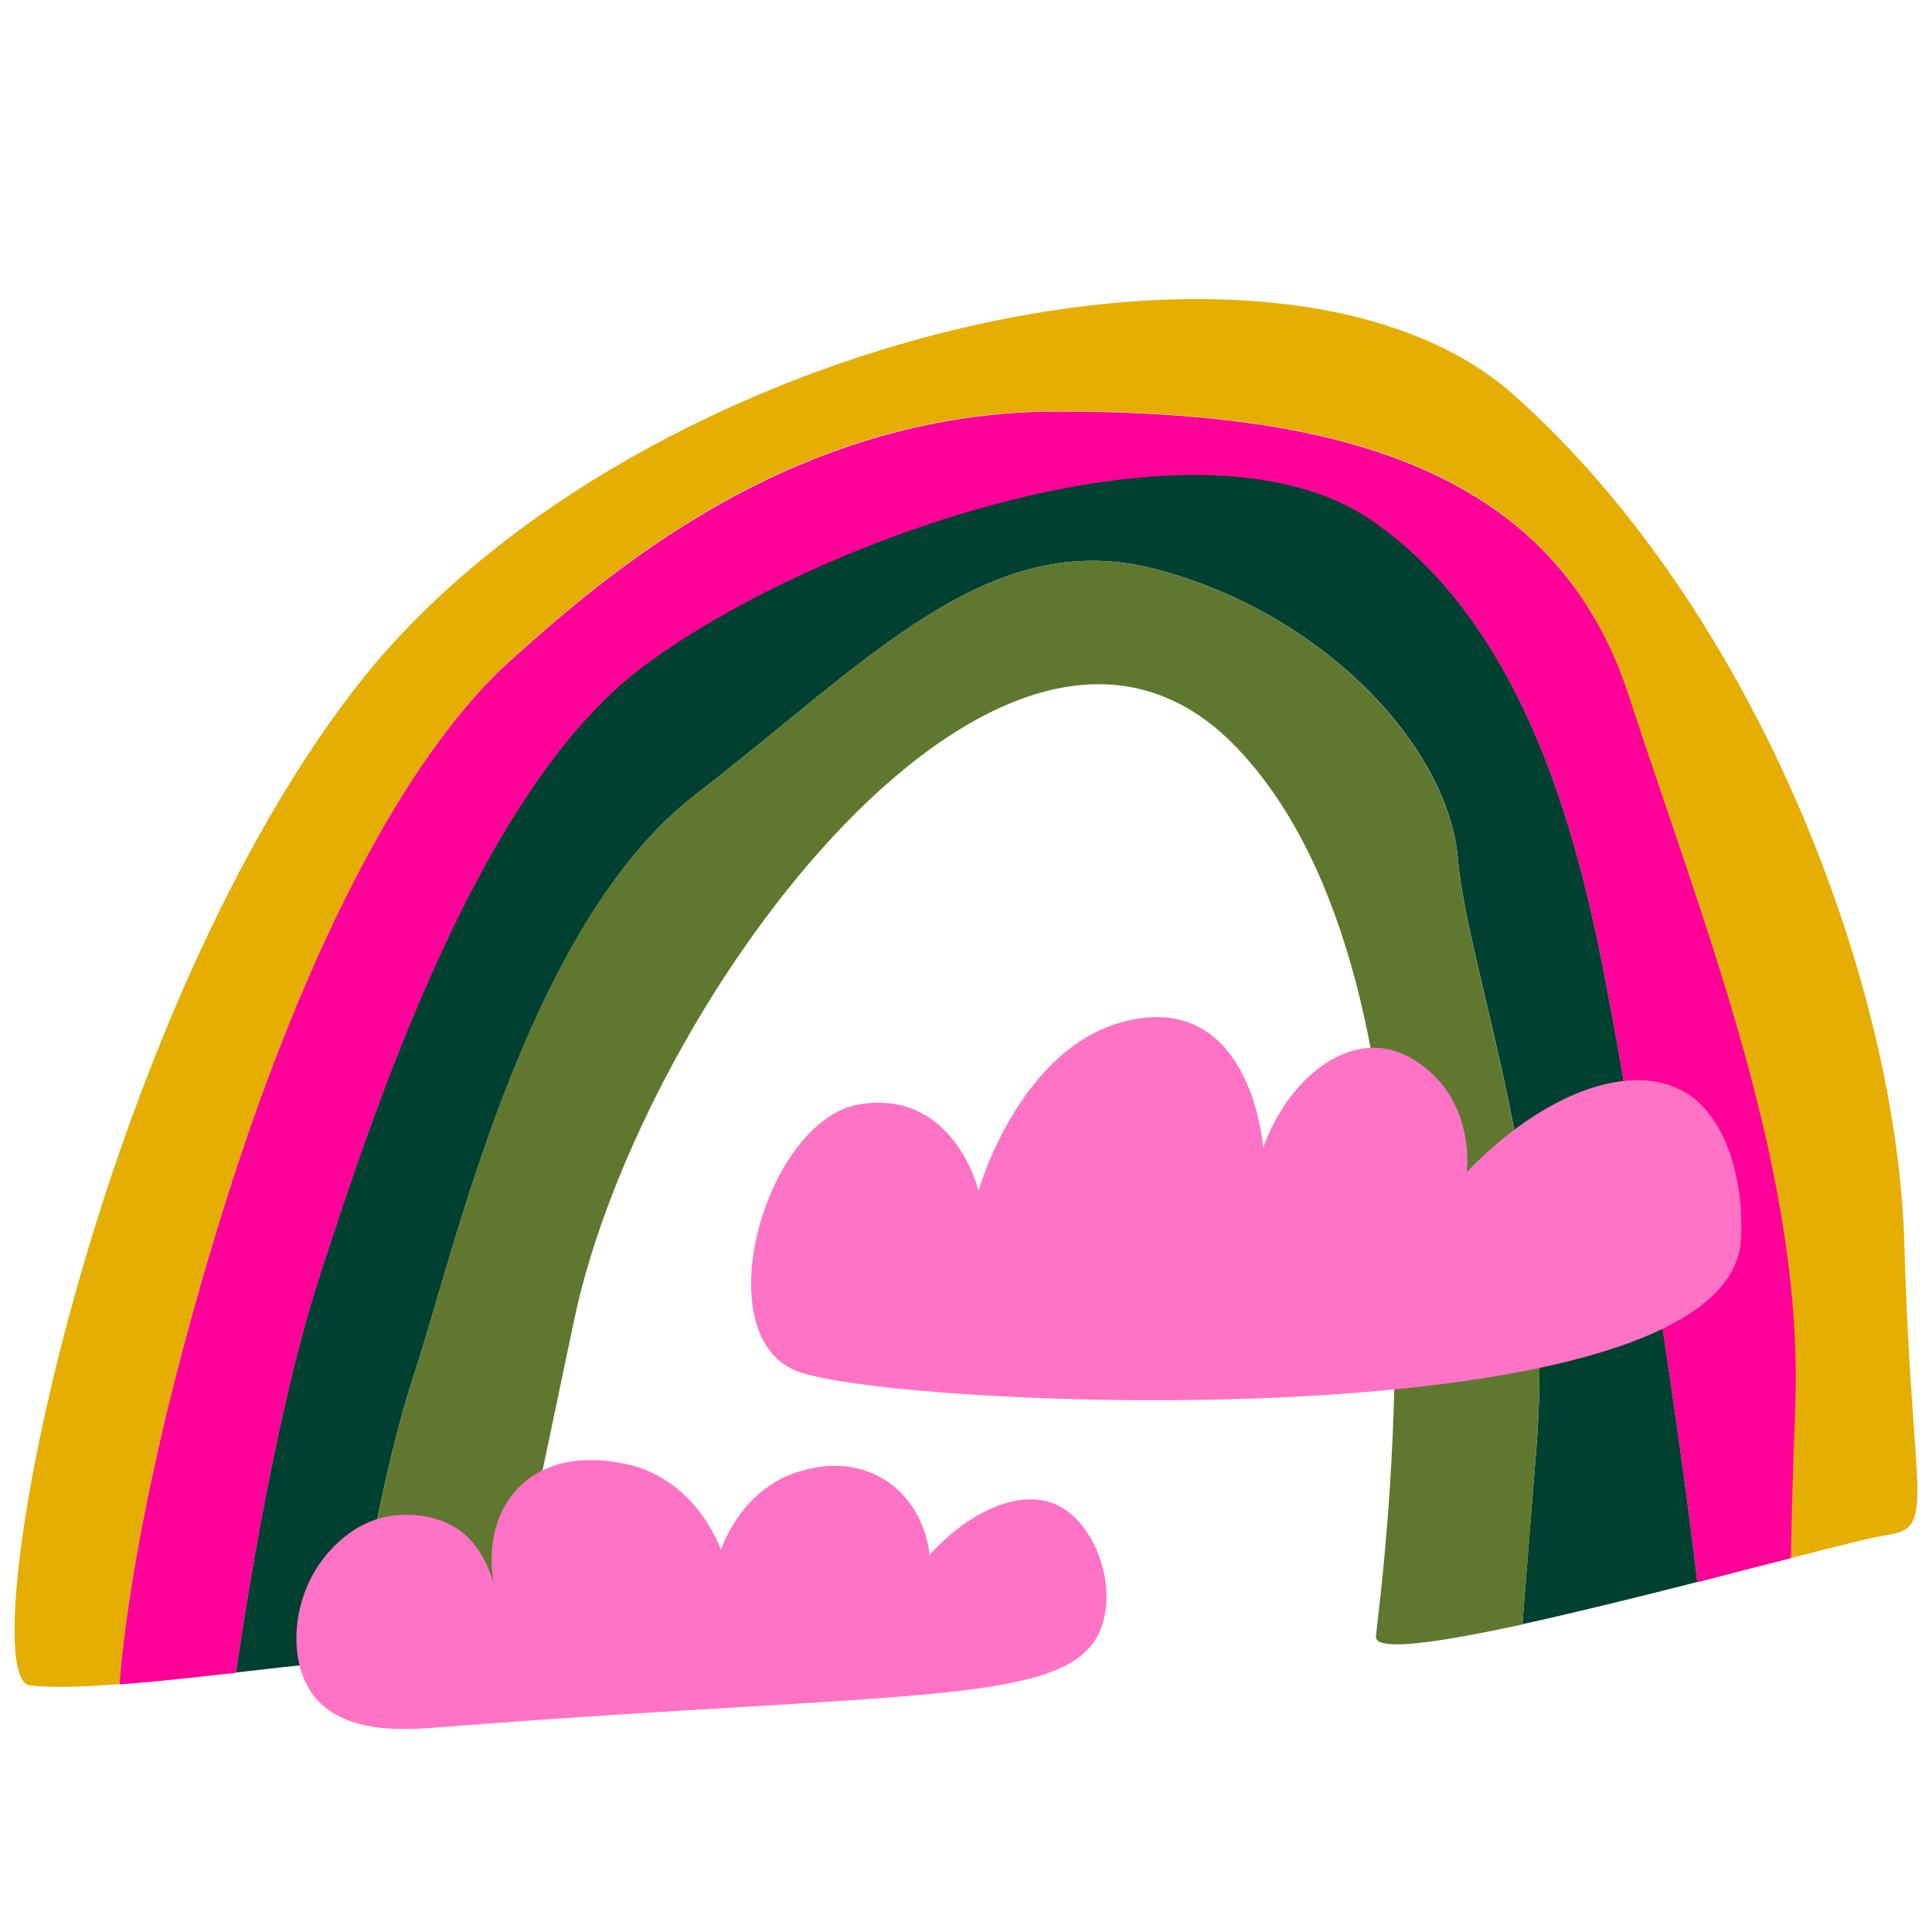 <?xml version="1.0" encoding="utf-8"?>
<!-- Generator: Adobe Illustrator 24.0.3, SVG Export Plug-In . SVG Version: 6.00 Build 0)  -->
<!DOCTYPE svg PUBLIC "-//W3C//DTD SVG 1.1//EN" "http://www.w3.org/Graphics/SVG/1.1/DTD/svg11.dtd">
<svg version="1.1" id="general_1_" xmlns:x="http://ns.adobe.com/Extensibility/1.0/" xmlns:i="http://ns.adobe.com/AdobeIllustrator/10.0/" xmlns:graph="http://ns.adobe.com/Graphs/1.0/"
	 xmlns="http://www.w3.org/2000/svg" xmlns:xlink="http://www.w3.org/1999/xlink" x="0px" y="0px" viewBox="0 0 600 600"
	 style="enable-background:new 0 0 600 600;" xml:space="preserve">
<style type="text/css">
	.st0{fill:#E5AE00;}
	.st1{fill:#FF0098;}
	.st2{fill:#004031;}
	.st3{fill:#60772F;}
	.st4{fill:#FF73C6;}
</style>
<g id="general">
	<path class="st0" d="M585.5,476.8c-3.9,0.6-14.8,3.3-29.4,7.1c0.1-12.9,0.5-28,1.3-45.6c3.1-73.7-28.2-150.6-51.8-222.8
		c-23.5-72.2-94.1-87.8-177.3-87.8S187.2,179.5,159,204.6c-28.2,25.1-62.7,81.6-92.6,180.4c-22.2,73.7-27.9,119.5-29.3,138
		c-11.4,0.9-21.3,1.2-27.8,0.4c-18.6-2.3,17.5-200.2,100.1-308.5s286.4-158.6,360.9-92.1C544.8,189.3,589,304.6,591.4,386
		C593.7,467.5,601.8,474.5,585.5,476.8z"/>
	<path class="st1" d="M557.5,438.3c-0.7,17.5-1.1,32.7-1.3,45.6c-8.7,2.2-18.7,4.8-29.1,7.5c-5.3-46.5-20.1-141.4-25.6-171.1
		c-7.3-39.5-20.8-121.5-75.8-158.8c-55-37.4-177.5,8.3-227.4,46.7c-49.8,38.4-82,136-98.6,186.9c-14.3,43.6-23.9,107.2-26.4,124.4
		c-12,1.3-24.8,2.8-36.2,3.6c1.4-18.5,7.1-64.3,29.3-138c29.8-98.8,64.3-155.3,92.6-180.4c28.2-25.1,86.3-76.9,169.4-76.9
		s153.7,15.7,177.3,87.8C529.2,287.7,560.6,364.6,557.5,438.3z"/>
	<path class="st2" d="M477.2,448.8c6.1-78.2-21.3-146.3-24.4-181.8c-3-35.6-42.7-77.2-94.5-90.4c-51.8-13.2-89.4,29.5-142.2,70.1
		c-52.8,40.6-75.2,143.2-87.4,179.8c-9.6,28.8-16.7,72-19.2,89.1c-2.8,0.3-5.5,0.5-8.2,0.8c-7.8,0.7-17.6,1.8-28,3
		c2.5-17.2,12.1-80.8,26.4-124.4c16.6-50.9,48.8-148.5,98.6-186.9c49.8-38.4,172.3-84.1,227.4-46.7c55,37.4,68.5,119.4,75.8,158.8
		c5.5,29.7,20.3,124.6,25.6,171.1c-18,4.6-37.4,9.4-54.3,13.1C474,489.3,475.4,470.9,477.2,448.8z"/>
	<path class="st3" d="M477.2,448.8c-1.7,22-3.2,40.5-4.4,55.7c-26,5.6-45.9,8.6-45.5,3.7c1.2-12.8,27.9-201.4-43.1-275.9
		s-185.1,78-206,178.1c-21,100.1-21,100.1-21,100.1s-24.2,2.8-47.7,5.1c2.6-17.1,9.6-60.4,19.2-89.1
		c12.2-36.6,34.5-139.2,87.4-179.8c52.8-40.6,90.4-83.3,142.2-70.1c51.8,13.2,91.4,54.9,94.5,90.4
		C455.8,302.6,483.3,370.6,477.2,448.8z"/>
	<path class="st4" d="M392.3,356.4c0,0-3.3-45.9-39.2-40c-35.8,5.8-49.2,53.4-49.2,53.4s-7.5-31.4-36.7-26.9s-48.4,71.1-20,82.8
		c28.3,11.7,290.1,23.3,293.5-40.9c0.9-16.4-3.7-38.6-18.7-46.3c-16.8-8.6-43.2,1.4-66.4,25.4c0.2-2.4,1.4-19.1-10.9-30.5
		c-1.6-1.5-7.6-7-15.8-7.9C415.1,324,399.6,336.3,392.3,356.4z"/>
	<path class="st4" d="M223.9,481.3c-1-2.6-7.5-19.2-25-25.4c-1.4-0.5-25-8.4-38.7,7c-10.2,11.4-7.2,27-6.8,29.1
		c0,0-1.5-6.3-5.9-12.1c-8-10.5-21.6-9.5-23.4-9.4c-14.7,0.8-23.1,12.7-24.7,14.9c-8.8,12.4-10.2,31.2-1.5,41.8
		c9.5,11.5,28.5,10,37.5,9.3c152.4-11.9,199.3-6.2,207.1-32.5c4-13.3-3-31.9-14.9-36.9c-10.9-4.6-26.3,1.9-38.9,15.8
		c-0.2-1.8-1.6-15.3-13.6-23.1c-11.3-7.3-23.3-3.9-26.2-3C231,461.7,224.6,479.3,223.9,481.3z"/>
</g>
</svg>
